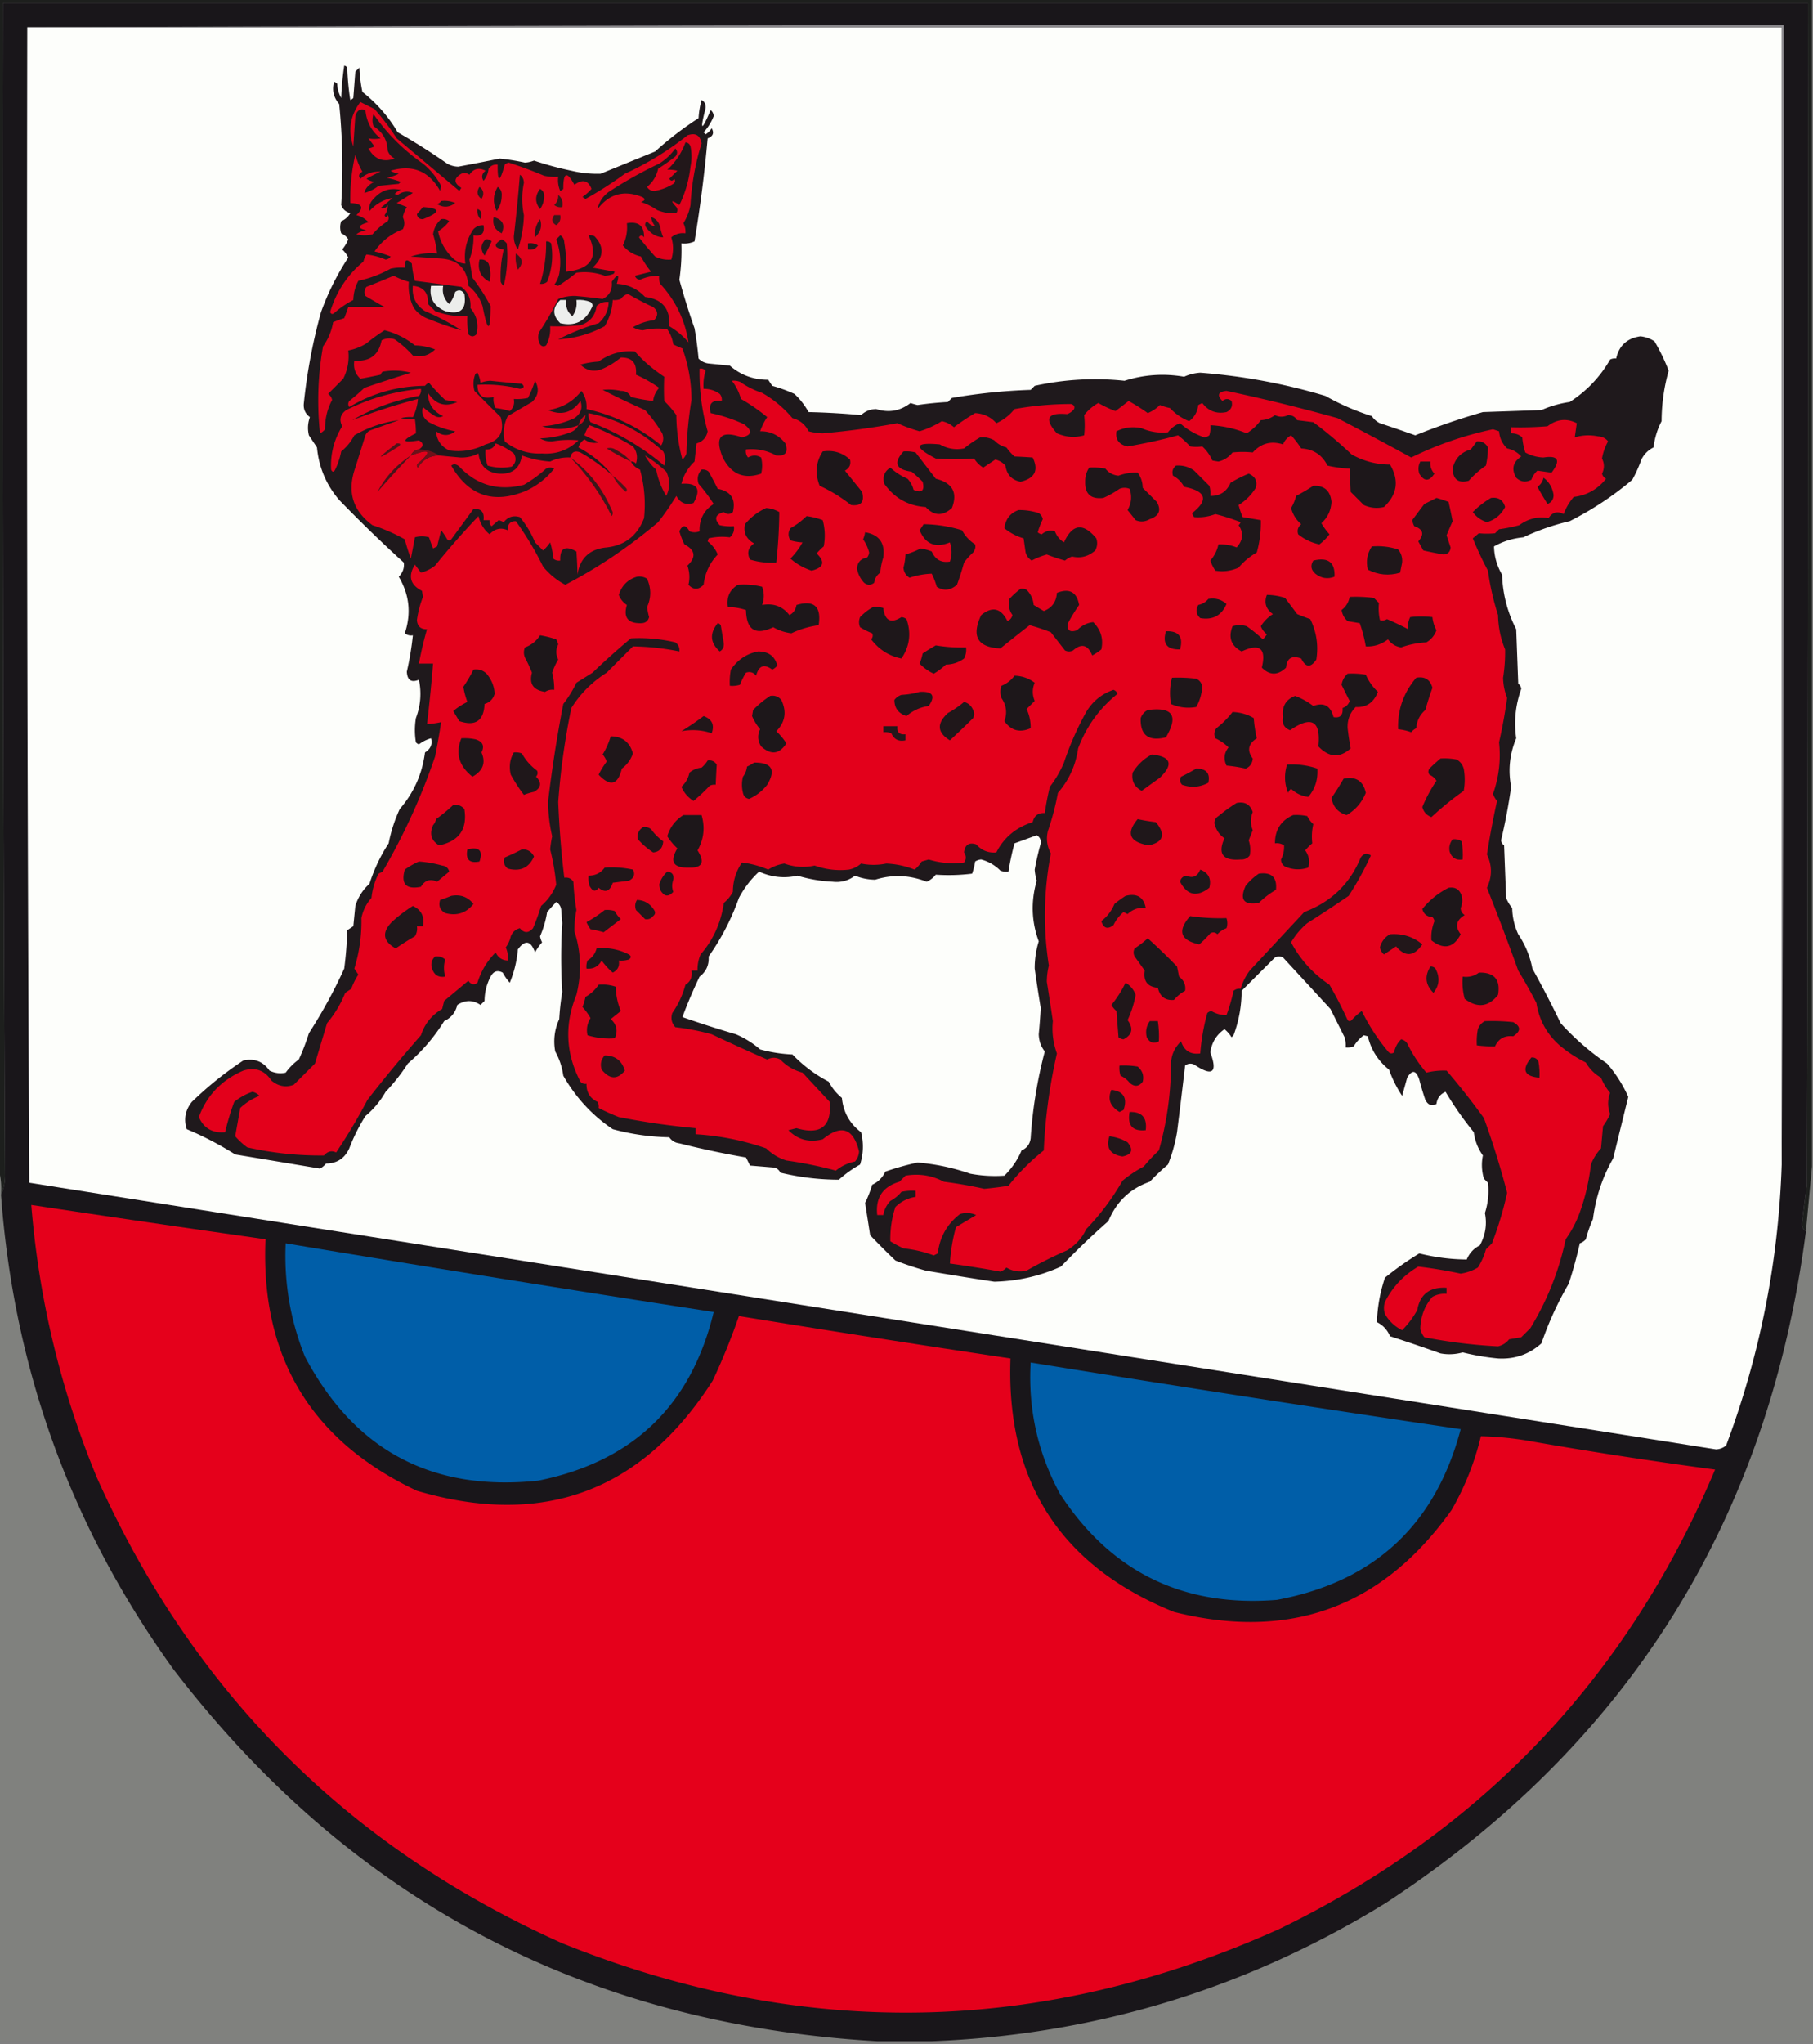 <svg xmlns="http://www.w3.org/2000/svg" width="898" height="1012" style="shape-rendering:geometricPrecision;text-rendering:geometricPrecision;image-rendering:optimizeQuality;fill-rule:evenodd;clip-rule:evenodd"><rect width="100%" height="100%" fill="#808080" stroke="none"/><path style="opacity:1" fill="#1d1f1d" d="M-.5-.5h898v578c-.996 10.524-1.996 21.191-3 32-1.225-.652-1.892-1.819-2-3.5a875.827 875.827 0 0 1 2.5-19.5c.5-195 .667-390 .5-585H1.5a84919.25 84919.25 0 0 0 1 579.5c.12 3.782-.546 7.282-2 10.5.317-4.202-.017-8.202-1-12V-.5z"/><path style="opacity:1" fill="#19161a" d="M894.5 609.5c-18.618 143.009-87.952 253.842-208 332.5-69.008 42.503-144.008 65.34-225 68.5h-27c-144.577-8.36-260.743-69.696-348.5-184C35.387 756.487 6.887 678.154.5 591.5c1.454-3.218 2.12-6.718 2-10.5a84919.25 84919.25 0 0 1-1-579.5h894c.167 195 0 390-.5 585a875.827 875.827 0 0 0-2.5 19.5c.108 1.681.775 2.848 2 3.5z"/><path style="opacity:1" fill="#fdfefb" d="M13.5 13.5h869v563c-1.572 47.87-10.739 94.204-27.5 139-1.353 1.204-3.019 1.871-5 2a1914546.888 1914546.888 0 0 1-835.5-132 82676.043 82676.043 0 0 1-1-572z"/><path style="opacity:1" fill="#8e8c90" d="M13.5 13.5c289.833-1 579.833-1.333 870-1 .333 188.167 0 376.167-1 564v-563h-869z"/><path style="opacity:1" fill="#1f191c" d="M170.5 32.5c.617.11 1.117.444 1.5 1 .171 5.364.671 10.697 1.5 16a3.646 3.646 0 0 0 1.5-1l1-13 2-2c.173 4.04.673 8.04 1.5 12 7.109 5.605 12.942 12.272 17.5 20A314.738 314.738 0 0 1 221.5 81a11.53 11.53 0 0 0 5.5 1.5 1396.9 1396.9 0 0 0 20.5-4c4.204.426 8.371 1.093 12.5 2a14.98 14.98 0 0 0 4.5-1 160.286 160.286 0 0 0 18.5 5 53.672 53.672 0 0 0 14.5 1.5c8.966-3.658 17.966-7.324 27-11A162.471 162.471 0 0 1 346 58.5a42.758 42.758 0 0 1 1.5-9c1.491.848 2.158 2.181 2 4-2.945 11.454-2.112 11.788 2.5 1 .944.763 1.444 1.763 1.5 3a25.153 25.153 0 0 1-5 8l1 1a9.433 9.433 0 0 0 3-3c1.334 2.318.668 3.985-2 5a669.74 669.74 0 0 1-6.5 51c-2.041.923-4.208 1.256-6.5 1a101.93 101.93 0 0 1-1 18 363.117 363.117 0 0 0 7.5 24c.886 4.97 1.552 9.97 2 15 1.491 1.504 3.324 2.337 5.5 2.5l10 1c5.38 4.685 11.714 7.018 19 7l2 3a75.963 75.963 0 0 1 11 4 36.104 36.104 0 0 1 7 9c8.715.195 17.381.695 26 1.5 2.105-1.968 4.605-2.968 7.5-3 6.229 1.968 11.896.968 17-3 1.144.411 2.311.744 3.5 1 4.97-.729 9.97-1.229 15-1.5l2-2a281.681 281.681 0 0 1 39-4l2-2c14.726-3.237 29.56-4.071 44.5-2.5 9.655-3.068 19.489-3.735 29.5-2 2.506-1.143 5.172-1.81 8-2a293.513 293.513 0 0 1 62 11.5c7.181 4.082 14.848 7.415 23 10 1.02 1.556 2.353 2.722 4 3.5a798.857 798.857 0 0 1 17.5 6 338.313 338.313 0 0 1 33.5-11.5l29-1a53.2 53.2 0 0 1 14-4c8.378-5.378 15.045-12.378 20-21a4.934 4.934 0 0 1 3-.5c1.416-6.391 5.416-10.057 12-11a15.505 15.505 0 0 1 7 2.5 96.522 96.522 0 0 1 7 14.5 93.235 93.235 0 0 0-3.5 25c-2.086 3.957-3.419 8.291-4 13-2.667 1.333-4.667 3.333-6 6a67.45 67.45 0 0 1-4.5 10c-9.456 8.008-19.789 14.841-31 20.5-8.061 1.88-15.728 4.547-23 8-5.238.496-10.071 1.996-14.5 4.5.112 4.926 1.445 9.592 4 14 .315 9.597 2.649 18.597 7 27l1 27c.87.608 1.37 1.441 1.5 2.5-2.861 7.988-3.694 16.155-2.5 24.5-3.259 7.785-4.092 15.785-2.5 24a292.263 292.263 0 0 1-5 26.5c.13 1.059.63 1.892 1.5 2.5l1 26a18.924 18.924 0 0 0 3 5 32.653 32.653 0 0 0 3 13c3.518 5.229 5.851 10.896 7 17a518.296 518.296 0 0 1 14 27 129.173 129.173 0 0 0 23 20 66.697 66.697 0 0 1 10.5 16.5 37353.283 37353.283 0 0 0-7.5 30.5c-5.273 9.153-8.607 19.153-10 30a62.195 62.195 0 0 0-3.5 10 7.293 7.293 0 0 1-3 2 222.064 222.064 0 0 1-5.5 20c-5.435 9.261-9.935 19.095-13.5 29.5-6.035 5.457-13.201 7.957-21.5 7.5a115.585 115.585 0 0 1-17.5-3 24.128 24.128 0 0 1-11 .5 837.33 837.33 0 0 0-25-8.5c-1.305-3.138-3.471-5.471-6.5-7a76.532 76.532 0 0 1 4-22 149.366 149.366 0 0 1 17-12c7.821 1.947 15.654 2.947 23.5 3 1.305-3.138 3.471-5.471 6.5-7 2.78-5.098 3.614-10.431 2.5-16a35.618 35.618 0 0 0 1.5-15l-2-2c-1.123-3.856-1.289-7.689-.5-11.5-2.467-3.437-3.967-7.27-4.5-11.5a164.714 164.714 0 0 1-14-20c-2.624 1.111-4.124 3.111-4.5 6-2.351 1.213-4.184.547-5.5-2a135.67 135.67 0 0 1-3-10c-1.563-4.754-3.563-5.087-6-1l-2.5 9a59.261 59.261 0 0 1-6.5-13c-5.402-4.308-8.902-9.808-10.5-16.5l-2-.5c-1.998 1.467-3.664 3.3-5 5.5a8.43 8.43 0 0 1-4 .5 12.93 12.93 0 0 0-.5-5l-7-14-23.5-25.5c-1.333-.667-2.667-.667-4 0L615 490.5c-.039 7.616-1.372 14.95-4 22l-1 1a14.84 14.84 0 0 0-3.5-4c-3.996 2.755-6.33 6.588-7 11.5 3.717 10.077 1.05 12.077-8 6-1.612-.72-3.112-.554-4.5.5-1.278 11-2.611 22-4 33a77.91 77.91 0 0 1-4.5 16 107.985 107.985 0 0 0-9 8.5c-9.71 3.375-16.544 9.875-20.5 19.5a373.002 373.002 0 0 0-23.5 22.5c-10.358 4.709-21.358 7.209-33 7.5a1805.426 1805.426 0 0 1-34-5.5 155.205 155.205 0 0 1-15-5 349.14 349.14 0 0 1-12.5-12.5l-2.5-16a59 59 0 0 0 3.5-9c2.985-1.398 5.152-3.564 6.5-6.5a132.71 132.71 0 0 1 16-4.5 106.34 106.34 0 0 1 26 5.5 65.702 65.702 0 0 0 17 1c3.719-3.692 6.553-7.858 8.5-12.5 2.624-1.111 4.124-3.111 4.5-6a226.788 226.788 0 0 1 7-43c-1.907-2.389-2.907-5.222-3-8.5.422-4.326.755-8.66 1-13a656.417 656.417 0 0 1-3-19.5 45.092 45.092 0 0 1 2-13.5c-3.615-9.783-3.949-19.783-1-30a25.161 25.161 0 0 1-1-5.5 139.57 139.57 0 0 1 3-13c.158-1.819-.509-3.152-2-4l-11 4a130.828 130.828 0 0 0-3 14 8.43 8.43 0 0 1-4-.5c-2.688-2.694-5.855-4.527-9.5-5.5a6.293 6.293 0 0 0-3 1 32.444 32.444 0 0 1-1.5 6 93.76 93.76 0 0 1-18 .5c-1.225 1.563-2.725 2.73-4.5 3.5-8.499-3.341-16.999-3.675-25.5-1-3.467-.034-6.8-.7-10-2-3.212 2.454-6.879 3.454-11 3a72.176 72.176 0 0 1-17.5-3c-6.525 1.46-12.858.794-19-2-4.032 3.697-7.365 8.03-10 13-3.694 10.389-8.694 20.056-15 29 .26 4.208-1.24 7.541-4.5 10-3.21 6.726-6.044 13.393-8.5 20a525.503 525.503 0 0 0 26.5 8.5c4.461 1.922 8.461 4.422 12 7.5a73.258 73.258 0 0 0 16 2.5c5.336 5.518 11.336 10.018 18 13.5a25.301 25.301 0 0 0 6.5 8c.705 7.115 3.871 12.782 9.5 17 1.341 5.389 1.175 10.722-.5 16a56.965 56.965 0 0 0-10.5 7.5 124.054 124.054 0 0 1-29-3.5c-.59-1.299-1.59-2.132-3-2.5l-12-1-2-4a446.95 446.95 0 0 1-33-7c-2.118-.26-3.784-1.26-5-3a115.544 115.544 0 0 1-28-4c-10.142-6.816-18.309-15.649-24.5-26.5-.588-4.306-1.921-8.306-4-12-1.01-5.564-.343-10.898 2-16 .253-4.539.753-9.039 1.5-13.5a268.606 268.606 0 0 1 0-34l-.5-6.5c-.196-1.786-1.029-3.119-2.5-4a377.167 377.167 0 0 0-4.5 5 49.616 49.616 0 0 1-3.5 12c.18 1.054.513 2.054 1 3a26.091 26.091 0 0 0-3.5 5c-2.07-5.913-4.903-6.413-8.5-1.5a54.966 54.966 0 0 1-4 16.5 26.091 26.091 0 0 1-3.5-5c-2.585-1.385-4.585-.718-6 2-1.969 3.732-2.969 7.732-3 12l-2 2c-3.731-2.551-7.564-2.551-11.5 0-.869 3.704-3.036 6.371-6.5 8-4.877 7.883-10.877 14.883-18 21-3.161 4.949-6.828 9.616-11 14-2.64 4.634-5.973 8.634-10 12a89.622 89.622 0 0 0-8 16c-2.282 4.96-6.116 7.46-11.5 7.5a10.756 10.756 0 0 1-3 2.5l-42-7a163.466 163.466 0 0 0-24-12.5c-1.588-4.865-.755-9.365 2.5-13.5 7.944-7.697 16.444-14.53 25.5-20.5 5.489-1.216 9.822.451 13 5 2.577 1.25 5.243 1.584 8 1a28.597 28.597 0 0 1 6.5-6.5 108.37 108.37 0 0 0 5-13c6.701-10.418 12.534-21.085 17.5-32a182.468 182.468 0 0 0 1.5-19l3-2 1-10c1.327-4.302 3.66-7.968 7-11 2.337-7.24 5.504-13.907 9.5-20a73.53 73.53 0 0 1 5.5-17c6.962-8.04 11.129-17.373 12.5-28 2.797-1.757 3.797-4.09 3-7a17.54 17.54 0 0 0-6 3 3.647 3.647 0 0 1-1.5-1c-.667-4-.667-8 0-12 2.337-6.208 2.837-12.541 1.5-19-3.795 1.554-5.795.221-6-4a147.37 147.37 0 0 0 3-18c-1.478.262-2.811-.071-4-1 3.275-9.796 2.275-19.129-3-28 2.001-1.987 2.835-4.32 2.5-7a700.201 700.201 0 0 1-32-31c-6.405-7.48-10.072-16.147-11-26l-4-6c-.741-3.062-.575-6.062.5-9-2.346-1.737-3.346-4.07-3-7a274.66 274.66 0 0 1 8.5-45c3.464-9.594 7.964-18.594 13.5-27a13.049 13.049 0 0 0-3-4 18.924 18.924 0 0 0 3-5c-.847-1.345-2.013-2.345-3.5-3-.667-2-.667-4 0-6 1.972-.805 3.472-2.139 4.5-4-2.209-.563-3.709-1.896-4.5-4 1-16.68.666-33.347-1-50-2.823-3.283-3.656-6.95-2.5-11 .586.21 1.086.543 1.5 1 .14 2.543.806 4.877 2 7 .215-5.415.715-10.748 1.5-16z"/><path style="opacity:1" fill="#d70219" d="M319.5 225.5a65.848 65.848 0 0 1 10.5 8c1.94 4.064 1.94 8.064 0 12-2.422-4.005-4.089-8.338-5-13-2.304-2.04-4.138-4.374-5.5-7z"/><path style="opacity:1" fill="#e0011b" d="M207.5 222.5c-1.904.238-3.238 1.238-4 3 9.56-3.624 10.727-2.29 3.5 4-.667.667-.667 1.333 0 2 2.471-4.004 5.971-6.004 10.5-6 3.489.363 6.989.696 10.5 1 3.205.107 6.205-.56 9-2 .722 6.221 4.222 9.555 10.5 10 6.4.262 10.066-2.738 11-9a51.248 51.248 0 0 0 14 3c3.101-1.519 6.434-2.185 10-2 .572-2.744 2.238-3.577 5-2.5a93.08 93.08 0 0 1 16 11.5c-4.636-5.831-10.302-10.498-17-14 .526-1.73 1.526-3.064 3-4 2.132 1.617 4.465 2.117 7 1.5l-7-3.5a16.086 16.086 0 0 1 2.5-5 128.331 128.331 0 0 1 21.5 10.5c1.978 2.497 2.478 5.331 1.5 8.5-.671-.752-1.504-1.086-2.5-1 1.008 1.839 2.508 3.172 4.5 4a64.167 64.167 0 0 1 2 24c-3.314 8.664-9.48 13.497-18.5 14.5-8.41.77-13.243 5.27-14.5 13.5-.041-3.93-.207-7.763-.5-11.5-5.587-3.133-8.254-1.633-8 4.5-1.322.17-2.489-.163-3.5-1a34.251 34.251 0 0 0-1.5-8 19.887 19.887 0 0 1-3.5 4l-4-4a47.34 47.34 0 0 0-7.5-12.5c-3.242-.986-5.908-.152-8 2.5a11.456 11.456 0 0 0-2.5-1 604.676 604.676 0 0 1-3.5 3c-.886-.825-1.219-1.825-1-3h-3c.486-4.009-1.18-5.842-5-5.5l-11 15c-.667.667-1.333.667-2 0a32.367 32.367 0 0 0-3-4.5l-2 8-2 1a100.262 100.262 0 0 1-2-5.5 12.494 12.494 0 0 0-7 0c-.633 3.459-1.3 6.959-2 10.5a86.216 86.216 0 0 1-3-9.5 85.819 85.819 0 0 0-16-7c-9.852-7.234-12.685-16.734-8.5-28.5 1.669-5.345 3.335-10.678 5-16 .5-1.167 1.333-2 2.5-2.5l14-5c-7.731 1.017-15.064 3.517-22 7.5-1.591 3.095-3.757 5.762-6.5 8a35.716 35.716 0 0 1-3 9c-.667 1.333-1.333 1.333-2 0-.408-7.701 1.425-14.868 5.5-21.5-1.624-3.206-.958-5.872 2-8 11.674-5.835 24.008-9.335 37-10.5.17 1.322-.163 2.489-1 3.5-11.784 2.068-22.784 6.068-33 12a308.282 308.282 0 0 1 32.5-10.5 23.884 23.884 0 0 1-2.5 9 18.453 18.453 0 0 0-6 .5c2.31.497 4.643.663 7 .5.351 2.369.518 4.703.5 7-7.383 3.679-6.883 4.846 1.5 3.5 2.431 1.432 2.431 2.932 0 4.5z"/><path style="opacity:1" fill="#26171a" d="M223.5 230.5c1.221-.965 2.554-.798 4 .5 8.714 9.207 19.381 12.207 32 9a64.783 64.783 0 0 0 11-8c1.333-.667 2.667-.667 4 0-3.757 4.749-8.423 8.416-14 11-16.065 6.625-28.398 2.459-37-12.5z"/><path style="opacity:1" fill="#4c161a" d="M303.5 235.5c2.25 1.744 4.417 3.744 6.5 6 .667.667.667 1.333 0 2-2.782-2.271-4.949-4.937-6.5-8z"/><path style="opacity:1" fill="#3d171a" d="M282.5 226.5c9.17 6.687 16.003 15.354 20.5 26 .667 1 .667 2 0 3-5.368-10.749-12.201-20.416-20.5-29z"/><path style="opacity:1" fill="#46141a" d="M203.5 225.5a424.237 424.237 0 0 0-16.5 18c3.823-7.332 9.323-13.332 16.5-18z"/><path style="opacity:1" fill="#6e111a" d="M207.5 222.5c3.721.021 7.054 1.021 10 3-4.529-.004-8.029 1.996-10.5 6-.667-.667-.667-1.333 0-2 7.227-6.29 6.06-7.624-3.5-4 .762-1.762 2.096-2.762 4-3z"/><path style="opacity:1" fill="#41161a" d="M312.5 228.5a105.047 105.047 0 0 1-12-6.5c1.789-.52 3.456-.187 5 1 2.766 1.371 5.099 3.204 7 5.5z"/><path style="opacity:1" fill="#4e141a" d="M196.5 219.5c1.879-.107 2.212.393 1 1.5-11.475 7.262-11.809 6.762-1-1.5z"/><path style="opacity:1" fill="#e0001a" d="M245.5 219.5c3.193 1.165 6.193 2.831 9 5 1.41 2.449 1.076 4.616-1 6.5-4.041.827-8.041.66-12-.5a19.372 19.372 0 0 1-1-8c2.433.227 4.099-.773 5-3z"/><path style="opacity:1" fill="#da011a" d="M291.5 204.5c14.07 2.869 26.403 9.202 37 19 1.147 2.265 1.314 4.598.5 7-10.885-9.191-23.052-16.358-36.5-21.5-.88-1.356-1.214-2.856-1-4.5z"/><path style="opacity:1" fill="#e3001b" d="M346.5 182.5c1.175-.219 2.175.114 3 1a23.832 23.832 0 0 0-1 9c2.925-.04 5.591.793 8 2.5.837 1.011 1.17 2.178 1 3.5-4.827-.652-6.66 1.348-5.5 6a77.395 77.395 0 0 1 16.5 5.5c4.305 3.207 3.972 5.373-1 6.5-10.535-3.632-13.702-.298-9.5 10 4.142 8.246 10.476 10.912 19 8a16.242 16.242 0 0 0 0-8c-2.132-1.28-4.298-1.28-6.5 0-.929-1.189-1.262-2.522-1-4 5.369-.52 10.369.48 15 3 4.569.402 6.069-1.598 4.5-6-3.237-4.1-7.404-6.1-12.5-6 .93-2.617 2.097-4.95 3.5-7a90.081 90.081 0 0 0-13-9c-.932-3.39-2.432-6.39-4.5-9a8.43 8.43 0 0 1 4 .5 42.477 42.477 0 0 0 11 5.5c5.655 3.205 10.655 7.372 15 12.5 3.679.951 6.345 3.117 8 6.5 2.275.607 4.609.941 7 1a386.914 386.914 0 0 0 37-5 75.493 75.493 0 0 0 11 4 48.342 48.342 0 0 0 11-5c2.274.47 4.274 1.47 6 3a108.042 108.042 0 0 1 10.5-7c4.266.246 7.766 1.912 10.5 5 3.582-1.62 6.582-3.953 9-7a159.242 159.242 0 0 1 28-2.5c1.456.423 1.956 1.256 1.5 2.5a6.978 6.978 0 0 1-3.5 2.5c-9.764-.849-11.431 2.318-5 9.5 4.442 1.954 8.942 2.287 13.5 1 .369-3.377.369-6.71 0-10a23.375 23.375 0 0 1 7-6 58.86 58.86 0 0 0 8.5 4 207.834 207.834 0 0 0 6.5-5 92.312 92.312 0 0 1 9.5 6 17.774 17.774 0 0 0 6-4 28.043 28.043 0 0 0 5 1.5 25.349 25.349 0 0 0 9.5 6.5c2.629-1.973 4.129-4.639 4.5-8l2-1c3.04 4.019 7.04 5.519 12 4.5 2.347-1.191 3.18-3.024 2.5-5.5-1.458-1.247-2.958-1.247-4.5 0-2.864-2.843-2.197-4.51 2-5a888.939 888.939 0 0 1 55 13.5 1911.875 1911.875 0 0 1 36.5 19.5c12.788-6.32 26.288-10.987 40.5-14l3 1c.297 3.374 1.63 6.207 4 8.5 2.79.561 5.123 1.894 7 4-4.144 2.72-4.977 6.22-2.5 10.5 2.218 2.119 4.718 2.452 7.5 1a10.94 10.94 0 0 1 3-4.5l7 1c4.669-6.174 3.335-8.674-4-7.5a19.967 19.967 0 0 1-9-2.5 34.041 34.041 0 0 1-1.5-7.5c-1.584-1.361-3.418-2.028-5.5-2v-3c6.009.166 12.009-.001 18-.5 4.654-3.542 9.488-4.042 14.5-1.5l-1 7c3.744-1.126 7.577-1.293 11.5-.5 2.119.098 3.786.931 5 2.5a25.89 25.89 0 0 0-3 8.5c1.23 2.513 1.23 5.013 0 7.5.318 1.147.984 1.981 2 2.5-4.196 5.233-9.529 8.233-16 9a27.477 27.477 0 0 0-5 8.5c-3.08-1.605-5.58-.938-7.5 2-5.243-.926-10.076.241-14.5 3.5a79.066 79.066 0 0 1-10 2l-2 2c-2.7.253-5.367.253-8 0l-3 2.5a173.86 173.86 0 0 0 7.5 16 129.924 129.924 0 0 0 5 22c.118 5.951 1.285 11.617 3.5 17a79.058 79.058 0 0 1-1 14 28.666 28.666 0 0 0 2 10 261.016 261.016 0 0 1-4 22c.95 8.706-.05 17.206-3 25.5a11.068 11.068 0 0 0 2 3.5 441.505 441.505 0 0 0-5 26.5c2.633 5.486 2.633 10.986 0 16.5a1265.143 1265.143 0 0 1 15.5 41 267.753 267.753 0 0 1 9 16c1.295 8.383 5.129 15.383 11.5 21 3.885 3.292 8.218 6.125 13 8.5a20.231 20.231 0 0 0 7.5 7.5 28.224 28.224 0 0 0 4.5 7.5c-1.288 3.492-1.288 6.992 0 10.5a31.25 31.25 0 0 1-3.5 6l-1 11a25.099 25.099 0 0 0-5 8c-1.007 8.733-3.007 17.066-6 25a56.047 56.047 0 0 1-6.5 12c-3.297 15.607-9.131 30.273-17.5 44l-4.5 4.5-6 1c-1.427 1.797-3.26 2.964-5.5 3.5a259.8 259.8 0 0 1-36.5-4.5 11.295 11.295 0 0 1-2-4c.098-6.195 2.098-11.529 6-16 2.177-1.202 4.511-1.702 7-1.5v-3c-8.306-.471-13.139 3.195-14.5 11a45.108 45.108 0 0 1-7.5 10c-3.634-1.8-6.467-4.466-8.5-8-.667-2-.667-4 0-6 3.699-7.37 9.199-13.204 16.5-17.5a234.433 234.433 0 0 1 21 3.5 23.852 23.852 0 0 0 8.5-3 32.449 32.449 0 0 0 4-9l3-3a172.495 172.495 0 0 0 7.5-25 400.768 400.768 0 0 0-11.5-37 353.731 353.731 0 0 0-18.5-23.5c-3.461-.135-6.794.199-10 1a66.694 66.694 0 0 1-9.5-14.5c-.739-1.074-1.739-1.741-3-2-1.826 1.767-2.993 3.934-3.5 6.5-1.135.749-2.135.583-3-.5a99.334 99.334 0 0 1-13-20 31.84 31.84 0 0 0-5 4.5c-.667.667-1.333.667-2 0a199.79 199.79 0 0 0-9-17.5c-8.158-5.484-14.491-12.484-19-21a36.248 36.248 0 0 1 8-9.5 666.899 666.899 0 0 0 20.5-13.5c4.223-6.506 7.89-13.173 11-20-1.938-1.36-3.604-1.027-5 1-5.369 13.034-14.702 22.034-28 27a50208.187 50208.187 0 0 0-27 29c-2.06 2.786-3.56 5.786-4.5 9-1.322-.17-2.489.163-3.5 1a88.638 88.638 0 0 1-3.5 12c-2.681.038-5.181-.629-7.5-2a3.943 3.943 0 0 0-2 1 104.075 104.075 0 0 0-3.5 20c-4.842.658-8.009-1.342-9.5-6-3.628 3.459-5.294 7.793-5 13-.195 13.971-2.195 27.637-6 41a85.157 85.157 0 0 0-7.5 8 58.808 58.808 0 0 0-10.5 7c-5.05 8.792-11.05 16.792-18 24-1.995 4.339-5.161 7.839-9.5 10.5a199.343 199.343 0 0 0-20 10c-3.542.851-6.875.351-10-1.5a7.293 7.293 0 0 1-3 2 566.7 566.7 0 0 0-25-4 85.56 85.56 0 0 1 3-18l10-6c-2.606-1.152-5.273-1.318-8-.5-6.391 4.947-10.058 11.447-11 19.5l-2 1c-4.787-1.781-9.787-2.947-15-3.5a60.631 60.631 0 0 1-6.5-3.5c-.139-5.771.694-11.437 2.5-17 2.857-2.762 6.191-4.429 10-5v-3a24.935 24.935 0 0 0-7 .5 17.842 17.842 0 0 1-5.5 4.5c-1.879 2.027-3.046 4.36-3.5 7h-3c-.935-8.565 2.732-14.065 11-16.5l3-3c6.744-1.149 13.077-.149 19 3a221.176 221.176 0 0 1 20 3.5c4.017-.36 8.017-.86 12-1.5 5.167-6.5 11-12.333 17.5-17.5.706-16.115 2.873-32.115 6.5-48-1.899-5.28-2.566-10.614-2-16a1483.998 1483.998 0 0 0-3-19.5 34.334 34.334 0 0 1 1-8c-2.875-18.528-2.541-37.028 1-55.5-1.891-3.462-2.391-7.128-1.5-11a132.623 132.623 0 0 0 5-19c5.489-6.314 8.822-13.647 10-22 4.076-10.844 10.576-19.844 19.5-27-.333-1-1-1.667-2-2-5.855 2.024-10.355 5.69-13.5 11a146.26 146.26 0 0 0-11 25 53.743 53.743 0 0 1-7 12 133.599 133.599 0 0 0-2.5 13c-3.27-.198-5.27 1.302-6 4.5-8.242 2.596-14.242 7.596-18 15-3.946.366-7.279-.968-10-4-3.555-1.123-5.555.211-6 4 1.149 1.73 1.149 3.396 0 5a41.03 41.03 0 0 1-17.5-1.5l-3.5 1a15.014 15.014 0 0 1-3.5 4 42.526 42.526 0 0 0-14-3c-4.219.851-8.386.851-12.5 0a12.795 12.795 0 0 1-6 3c-5.761.655-11.428-.012-17-2-5.062 1.125-10.062.792-15-1a20.693 20.693 0 0 0-8 3c-4.245-1.807-8.579-2.974-13-3.5-2.957 4.314-4.457 9.147-4.5 14.5a18.061 18.061 0 0 1-4.5 5.5c-1.333 9.682-5.167 18.182-11.5 25.5a18.991 18.991 0 0 0-1.5 8h-3c.529 3.104-.471 5.437-3 7a44.75 44.75 0 0 1-6.5 14c-.839 2.64-.339 4.973 1.5 7a120.22 120.22 0 0 1 18 3.5c9.046 4.27 18.213 8.437 27.5 12.5 2.199-1.145 4.365-1.145 6.5 0 3.003 3.173 6.67 5.339 11 6.5 4.49 4.833 8.99 9.667 13.5 14.5.977 12.171-4.523 16.504-16.5 13l-4 1c4.664 4.733 10.331 6.233 17 4.5 9.178-7.498 15.178-5.498 18 6-.115 1.895-.782 3.562-2 5-3.579.743-6.746 2.243-9.5 4.5a200.586 200.586 0 0 0-24.5-5c-3.766-1.172-7.099-3.172-10-6a129.67 129.67 0 0 0-35-7v-3a371.655 371.655 0 0 1-38-5.5 109.338 109.338 0 0 1-10-4.5 4.934 4.934 0 0 0-.5-3c-3.765-1.773-5.599-4.773-5.5-9-1.175.219-2.175-.114-3-1-7.308-13.964-7.974-28.297-2-43 2.675-10.725 2.341-21.225-1-31.5a51.799 51.799 0 0 1 1-10.5 116.814 116.814 0 0 1-1.5-14c-1.049-1.607-2.549-2.273-4.5-2a469.761 469.761 0 0 1-3-37.5 353.395 353.395 0 0 1 6.5-46.5c4.445-7.112 10.279-12.945 17.5-17.5l13-13c7.72.108 15.386.942 23 2.5.203-1.89-.463-3.39-2-4.5a77.353 77.353 0 0 0-22-2 360.683 360.683 0 0 0-19 17l-8 5a56.424 56.424 0 0 1-6.5 10.5 666.926 666.926 0 0 0-7.5 48 75.688 75.688 0 0 0 2 17.5 58.16 58.16 0 0 0-1 6.5 112.716 112.716 0 0 1 3 17.5c-1.635 4.097-4.135 7.597-7.5 10.5a108.15 108.15 0 0 1-4 11c-2.222 2.544-4.389 2.544-6.5 0-2.128.554-3.628 1.887-4.5 4a14.444 14.444 0 0 1-2.5 5.5c.923 2.041 1.256 4.208 1 6.5-2.772-.095-4.772-1.429-6-4-4.213 4.226-7.213 9.226-9 15-1.759 1.254-3.259.921-4.5-1l-12 10-1 4c-5.154 2.988-8.654 7.321-10.5 13a659.986 659.986 0 0 0-26.5 32 276.523 276.523 0 0 1-15.5 26c-2.266-1.057-4.266-.557-6 1.5a163.9 163.9 0 0 1-38-4 34.534 34.534 0 0 1-6-5.5c.832-4.65 1.665-9.317 2.5-14a29.509 29.509 0 0 1 9.5-6 6.201 6.201 0 0 0-3.5-2 29.75 29.75 0 0 0-9 5 128.85 128.85 0 0 0-4.5 15c-6.254.538-10.587-1.962-13-7.5 3.905-10.685 11.239-18.351 22-23 5.976-1.828 10.643-.161 14 5 3.454 2.791 7.121 3.458 11 2l10.5-10.5a52321.5 52321.5 0 0 1 6-20c3.755-4.45 6.755-9.45 9-15l3-2a31.412 31.412 0 0 1 3.5-7l-2-3c2.509-8.109 3.676-16.442 3.5-25 .779-3.807 2.446-7.14 5-10a33.836 33.836 0 0 1 3.5-12l2-1c10.63-18.276 19.297-37.276 26-57a379.169 379.169 0 0 0 3-17 51.569 51.569 0 0 1-7 1 812.532 812.532 0 0 0 3-30h-7a172.508 172.508 0 0 1 4-17c-3.085.082-4.752-1.418-5-4.5a50.702 50.702 0 0 1 3-11.5l-.5-3c-5.833-2.946-6.999-7.28-3.5-13l3 4a19.215 19.215 0 0 0 7-3.5 392.49 392.49 0 0 1 21.5-24.5c.831 3.672 2.665 6.672 5.5 9 2.601-2.817 5.601-3.484 9-2-.136-3.024 1.198-4.524 4-4.5a152.8 152.8 0 0 1 13.5 22.5c3.097 3.77 6.764 6.77 11 9 16.316-8.52 31.649-18.853 46-31a137.896 137.896 0 0 0 9-13c1.907 3.51 4.74 4.676 8.5 3.5 3.94-6.896 1.94-10.063-6-9.5 1.072-4.256 3.239-7.922 6.5-11l1-9c3.057-.89 4.891-2.89 5.5-6-2.844-9.938-4.178-20.271-4-31z"/><path style="opacity:1" fill="#1e171a" d="M554.5 527.5a40.914 40.914 0 0 1 9 .5c2.379 2.025 3.213 4.525 2.5 7.5-1.938 2.478-4.105 2.645-6.5.5a12.14 12.14 0 0 0-4.5-3.5 12.93 12.93 0 0 1-.5-5z"/><path style="opacity:1" fill="#1f171a" d="M758.5 523.5c1.624-.14 2.79.527 3.5 2 .497 2.646.664 5.313.5 8-7.61-.665-8.943-3.999-4-10z"/><path style="opacity:1" fill="#23171a" d="M299.5 522.5c5.177.007 8.51 2.507 10 7.5-3.708 4.557-7.541 4.391-11.5-.5-.815-2.698-.315-5.032 1.5-7z"/><path style="opacity:1" fill="#1d171a" d="M735.5 505.5a98.432 98.432 0 0 1 14 .5c3.876 2.128 3.876 4.461 0 7-4.277-.475-7.277 1.192-9 5a64.934 64.934 0 0 1-9-.5 32.462 32.462 0 0 1 .5-8c.69-1.85 1.856-3.184 3.5-4z"/><path style="opacity:1" fill="#1e171a" d="M569.5 505.5h4c.505 3.341.672 6.674.5 10-2.54 1.376-4.54.71-6-2-.712-2.938-.212-5.604 1.5-8z"/><path style="opacity:1" fill="#1c171a" d="M296.5 487.5c2.948-.277 5.781.056 8.5 1 .074 4.191.907 8.191 2.5 12l-5 4c2.976 2.693 3.643 5.86 2 9.5a36.556 36.556 0 0 1-13.5-1.5c-.664-3.016-.164-5.849 1.5-8.5a31.633 31.633 0 0 0-4-5.5 28.043 28.043 0 0 0 1.5-5c2.664-1.498 4.83-3.498 6.5-6z"/><path style="opacity:1" fill="#20171a" d="M557.5 486.5c2.345 1.352 4.012 3.352 5 6a50.47 50.47 0 0 1-4 12.5c3.018 4.086 2.351 7.252-2 9.5a4.933 4.933 0 0 1-2.5-1l-1-13a10.756 10.756 0 0 1-2.5-3 56.587 56.587 0 0 0 7-11z"/><path style="opacity:1" fill="#1f171a" d="M732.5 481.5c7.618-.214 10.784 3.453 9.5 11-4.702 5.996-10.202 6.663-16.5 2a31.116 31.116 0 0 1-1-11c3.053.389 5.72-.277 8-2z"/><path style="opacity:1" fill="#24171a" d="M708.5 478.5c.996-.086 1.829.248 2.5 1 2.311 4.345 1.977 8.345-1 12-3.989-3.933-4.489-8.266-1.5-13z"/><path style="opacity:1" fill="#1d171a" d="M215.5 473.5c1.929-.269 3.595.231 5 1.5-.791 2.75-.791 5.583 0 8.5-3.308.526-5.474-.807-6.5-4-.748-2.34-.248-4.34 1.5-6z"/><path style="opacity:1" fill="#1f171a" d="M295.5 469.5c5.651-.57 10.984.43 16 3 1.211.774 1.211 1.607 0 2.5a12.93 12.93 0 0 1-5 .5c.478 2.778-.522 4.778-3 6a34.534 34.534 0 0 1-5.5-6c-1.612 2.979-4.112 4.312-7.5 4a8.43 8.43 0 0 1 .5-4c2.324-1.404 3.824-3.404 4.5-6z"/><path style="opacity:1" fill="#1c171a" d="M568.5 464.5a280.988 280.988 0 0 1 14.5 14l1 5c2.409 1.809 3.409 4.142 3 7a17.842 17.842 0 0 0-5.5 4.5c-4.293.394-6.96-1.606-8-6-5.123-.466-7.29-3.3-6.5-8.5l-5-7c-.667-1.333-.667-2.667 0-4a50.725 50.725 0 0 0 6.5-5z"/><path style="opacity:1" fill="#22171a" d="M688.5 462.5c6.105-.479 11.438 1.187 16 5-4.146 6.047-8.479 6.38-13 1l-6 4a6.201 6.201 0 0 1-2-3.5c.783-2.938 2.45-5.104 5-6.5z"/><path style="opacity:1" fill="#20171a" d="M589.5 453.5a102.078 102.078 0 0 0 18 1c.552 1.831.552 3.497 0 5a10.94 10.94 0 0 0-4.5 3c-1.049-1.017-2.216-1.184-3.5-.5a48.407 48.407 0 0 1-5.5 5.5c-9.442-2.019-10.942-6.686-4.5-14z"/><path style="opacity:1" fill="#22171a" d="M299.5 450.5a12.93 12.93 0 0 1 5 .5 13.92 13.92 0 0 0 3 4 9388.524 9388.524 0 0 0-8.5 6.5 56.738 56.738 0 0 0-6.5-1.5 18.08 18.08 0 0 1-2-3.5 61.198 61.198 0 0 0 9-6z"/><path style="opacity:1" fill="#1f171a" d="M204.5 448.5c4.183 1.902 5.849 5.235 5 10h-3c.285 1.788-.048 3.455-1 5a136.208 136.208 0 0 0-9.5 6c-6.294-3.502-6.961-7.835-2-13a68.064 68.064 0 0 1 10.5-8z"/><path style="opacity:1" fill="#23171a" d="M315.5 445.5c3.647.122 6.481 1.788 8.5 5 .749 1.135.583 2.135-.5 3-1.12 1.333-2.453 1.833-4 1.5l-4.5-4.5c-.64-1.765-.473-3.432.5-5z"/><path style="opacity:1" fill="#21171a" d="M557.5 443.5c5.619-1.437 8.952.563 10 6-3.472-.374-6.472.626-9 3l-2-1a19.9 19.9 0 0 0-5 6.5c-2.901 2.221-4.901 1.554-6-2 2.937-2.267 5.103-5.1 6.5-8.5a59.93 59.93 0 0 1 5.5-4zM223.5 443.5c4.56-.842 8.227.491 11 4-3.618 4.546-8.284 6.046-14 4.5-2.58-1.481-3.413-3.648-2.5-6.5a61.16 61.16 0 0 0 5.5-2z"/><path style="opacity:1" fill="#1d171a" d="M717.5 439.5c3.308-.526 5.474.807 6.5 4 .498 2.027.331 4.027-.5 6 .029 1.529.696 2.696 2 3.5-4.261 2.532-4.928 5.698-2 9.5-3.547 6.772-8.38 7.772-14.5 3-.237-3.235.263-6.402 1.5-9.5a3.943 3.943 0 0 0-1-2c-2.678-.161-4.345-1.495-5-4 3.662-4.512 7.995-8.012 13-10.5z"/><path style="opacity:1" fill="#20171a" d="M330.5 431.5c2.39.185 3.39 1.518 3 4-.76 2.096-.76 4.096 0 6-2.451 2.724-4.618 2.391-6.5-1l-.5-2.5c.705-2.542 2.039-4.708 4-6.5z"/><path style="opacity:1" fill="#1d171a" d="M623.5 432.5c6.284-.881 9.117 1.786 8.5 8a42.319 42.319 0 0 0-8.5 6.5c-7.472 1.196-9.638-1.637-6.5-8.5a28.85 28.85 0 0 1 6.5-6z"/><path style="opacity:1" fill="#1e171a" d="M594.5 430.5c4.122 1.577 5.622 4.577 4.5 9-6.133 4.756-10.967 3.756-14.5-3 .333-1.667 1.333-2.667 3-3 3.273 1.425 5.607.425 7-3z"/><path style="opacity:1" fill="#20171a" d="M299.5 429.5a49.87 49.87 0 0 1 14 1c1.213 2.351.547 4.184-2 5.5l-8 1c-1.395 4.316-3.728 5.149-7 2.5-1.526 2.158-3.026 1.825-4.5-1a12.93 12.93 0 0 1-.5-5c3.421-.018 6.088-1.351 8-4zM207.5 426.5c3.893.264 7.726.931 11.5 2 1.871.209 3.038 1.209 3.5 3l-6 5c-3.412-1.603-6.079-.769-8 2.5-7.365 1.47-10.032-1.363-8-8.5 2.265-1.627 4.599-2.961 7-4z"/><path style="opacity:1" fill="#21171a" d="M258.5 420.5c2.745-.127 4.745 1.04 6 3.5-2.468 5.616-6.802 7.616-13 6-1.825-1.466-2.325-3.299-1.5-5.5a140.826 140.826 0 0 0 8.5-4z"/><path style="opacity:1" fill="#1e161a" d="M231.5 420.5c5.86-1.426 7.86.574 6 6-4.995 1.005-6.995-.995-6-6z"/><path style="opacity:1" fill="#21181a" d="M719.5 415.5c1.644-.214 3.144.12 4.5 1 .498 2.982.665 5.982.5 9-3.308.526-5.474-.807-6.5-4-.409-2.195.091-4.195 1.5-6z"/><path style="opacity:1" fill="#21171a" d="M318.5 409.5c1.478-.262 2.811.071 4 1a25.658 25.658 0 0 0 6 6c-.258 3.417-1.924 5.25-5 5.5a36.548 36.548 0 0 1-7.5-6.5c-.542-2.582.292-4.582 2.5-6z"/><path style="opacity:1" fill="#1f171a" d="M563.5 405.5a97.51 97.51 0 0 0 9 1.5c4.984 6.053 3.818 9.886-3.5 11.5-9.562-1.616-11.395-5.949-5.5-13z"/><path style="opacity:1" fill="#1d171a" d="M640.5 403.5c2.357-.163 4.69.003 7 .5a13.92 13.92 0 0 0 3 4 27.232 27.232 0 0 0-.5 9.5 24.275 24.275 0 0 0-3.5 3.5c1.844 2.561 2.344 5.394 1.5 8.5-3.842 1.295-7.675 1.128-11.5-.5-1.304-.804-1.971-1.971-2-3.5 1.148-2.261 1.648-4.595 1.5-7-1.356-.88-2.856-1.214-4.5-1-.001-6.68 2.999-11.346 9-14zM338.5 403.5h9c1.779 6.161 1.112 11.995-2 17.5 3.824 5.973 2.324 8.807-4.5 8.5-7.566.194-9.399-2.973-5.5-9.5a31.768 31.768 0 0 1-5-6c1.357-4.52 4.024-8.02 8-10.5z"/><path style="opacity:1" fill="#1e171a" d="M224.5 398.5c2.222-.322 4.056.345 5.5 2 1.585 9.925-2.581 15.925-12.5 18-3.918-2.336-4.918-5.669-3-10a6.802 6.802 0 0 0 1.5-3 89.868 89.868 0 0 0 8.5-7zM612.5 397.5c4.058-.808 6.724.692 8 4.5-1.207 2.983-1.207 5.983 0 9l-2 5c.832 2.478.999 4.978.5 7.5-1.126 1.444-2.626 2.11-4.5 2-8.815.717-11.482-2.783-8-10.5-2.6-1.786-4.266-4.286-5-7.5.029-1.529.696-2.696 2-3.5a78.96 78.96 0 0 1 9-6.5z"/><path style="opacity:1" fill="#1d171a" d="M665.5 385.5c6.063-1.251 9.729 1.082 11 7-2.001 4.824-5.168 8.49-9.5 11-4.242-1.245-6.742-4.078-7.5-8.5a135.195 135.195 0 0 0 6-9.5z"/><path style="opacity:1" fill="#20171a" d="M592.5 380.5c5.028.013 7.028 2.346 6 7-4.121 2.244-8.454 2.577-13 1-1.114-1.223-1.281-2.556-.5-4a102.454 102.454 0 0 0 7.5-4z"/><path style="opacity:1" fill="#1d171a" d="M373.5 377.5c8.784-.07 10.951 3.597 6.5 11-2.439 3.112-5.439 5.445-9 7-1.653-.32-2.653-1.32-3-3a16.242 16.242 0 0 1 0-8c1.117-1.449 1.784-3.116 2-5a19.602 19.602 0 0 0 3.5-2zM637.5 378.5c5.172-.317 10.172.349 15 2 .368 5.416-1.132 10.083-4.5 14-3.275-.419-6.109-1.753-8.5-4a4.457 4.457 0 0 0-1.5 2c-1.823-4.567-1.99-9.234-.5-14z"/><path style="opacity:1" fill="#1f171a" d="M350.5 376.5c1.951-.273 3.451.393 4.5 2a448.489 448.489 0 0 0-.5 10 4.934 4.934 0 0 0-3 .5 84.853 84.853 0 0 1-8 7.5c-2.751-1.747-4.751-4.08-6-7 2.062-1.86 3.395-4.194 4-7 1.72-1.434 3.72-2.267 6-2.5a14.698 14.698 0 0 0 3-3.5z"/><path style="opacity:1" fill="#1e171a" d="M713.5 375.5a32.462 32.462 0 0 1 8 .5c1.759 1.008 2.926 2.508 3.5 4.5a30.485 30.485 0 0 1 0 11 155.044 155.044 0 0 0-16 13c-2.386-.885-3.886-2.552-4.5-5a73.347 73.347 0 0 1 7-13c-.847-1.345-2.013-2.345-3.5-3-.667-1-.667-2 0-3a81.338 81.338 0 0 1 5.5-5zM570.5 373.5c9.535 1.027 10.868 4.86 4 11.5l-9 6.5c-3.657-1.98-5.157-4.98-4.5-9 2.406-3.908 5.572-6.908 9.5-9z"/><path style="opacity:1" fill="#1f171a" d="M254.5 372.5a8.43 8.43 0 0 1 4 .5c1.868 3.36 4.368 6.193 7.5 8.5.492 1.049.326 2.049-.5 3 2.946 2.94 2.613 5.44-1 7.5a28.043 28.043 0 0 0-5 1.5 80.698 80.698 0 0 1-6.5-10c-.961-3.992-.461-7.659 1.5-11zM302.5 364.5c5.789.068 9.455 2.902 11 8.5-1.046 3.051-2.879 5.551-5.5 7.5-1.928 8.079-5.761 9.079-11.5 3a42.275 42.275 0 0 1 4-6.5 11.068 11.068 0 0 0-2-3.5 38.292 38.292 0 0 0 4-9z"/><path style="opacity:1" fill="#1e171a" d="M228.5 365.5c2.357-.163 4.69.003 7 .5 3.606 1.076 4.606 3.243 3 6.5 2.235 5.113.735 9.113-4.5 12-6.665-5.236-8.499-11.57-5.5-19z"/><path style="opacity:1" fill="#25171b" d="M437.5 359.5h7c-.333 3 1 4.333 4 4v3c-3.364.711-5.697-.456-7-3.5a8.43 8.43 0 0 0-4-.5v-3z"/><path style="opacity:1" fill="#21171a" d="M348.5 354.5c4.173 1.511 5.506 4.345 4 8.5-4.793-1.639-9.793-1.972-15-1a138.461 138.461 0 0 0 11-7.5z"/><path style="opacity:1" fill="#1d171a" d="M610.5 352.5c3.849.132 7.349 1.132 10.5 3a65.75 65.75 0 0 0 1.5 10c-4.255 2.735-4.922 6.068-2 10-.202 2.423-1.369 4.089-3.5 5a74.344 74.344 0 0 0-9.5-1.5c-1.536-3.24-1.203-6.24 1-9a23.162 23.162 0 0 0-6.5-4.5c-.798-1.759-.631-3.426.5-5a45.408 45.408 0 0 0 8-8zM568.5 351.5c12.347-1.667 15.347 2.833 9 13.5-8.621 2.145-12.788-1.022-12.5-9.5.69-1.85 1.856-3.184 3.5-4z"/><path style="opacity:1" fill="#20171a" d="M477.5 347.5c2.124.531 3.624 1.865 4.5 4 .667 1.333.667 2.667 0 4a404.224 404.224 0 0 1-11.5 11c-6.296-3.818-6.629-8.318-1-13.5a49.056 49.056 0 0 0 8-5.5z"/><path style="opacity:1" fill="#1d171a" d="M667.5 333.5a40.914 40.914 0 0 1 9 .5 25.46 25.46 0 0 0 6 8.5c-2.099 5.332-5.766 7.832-11 7.5-2.869 2.906-4.202 6.406-4 10.5.391 3.464.891 6.797 1.5 10-5.384 4.857-10.717 4.524-16-1 1.302-12.675-3.365-15.341-14-8-2.928-1.109-4.095-3.276-3.5-6.5-.657-5.204 1.343-8.704 6-10.5a35.777 35.777 0 0 1 9 5c5.253-1.948 8.587-.115 10 5.5 3.29.589 4.79-.911 4.5-4.5 1.757-.619 2.924-1.786 3.5-3.5a428.968 428.968 0 0 1-4-8c.363-2.192 1.363-4.026 3-5.5zM455.5 342.5c6.504-.376 8.004 1.958 4.5 7-4.148.574-7.815 2.24-11 5-3.97-1.29-5.97-3.957-6-8a6.978 6.978 0 0 1 3.5-2.5c3.195-.181 6.195-.681 9-1.5zM381.5 344.5c2.266-.359 4.099.308 5.5 2 2.774 5.857 1.94 11.024-2.5 15.5a30.26 30.26 0 0 1 5 6c-3.472 5.402-7.638 5.902-12.5 1.5-1.748-2.739-1.914-5.573-.5-8.5a25.818 25.818 0 0 1-4-6.5l.5-3c2.628-2.71 5.461-5.044 8.5-7zM701.5 335.5c4.233-.758 6.899.909 8 5a136.26 136.26 0 0 0-3.5 11c-2.735 2.329-4.235 5.329-4.5 9a7.248 7.248 0 0 0-2.5 2 26.67 26.67 0 0 0-6.5-1.5c-.306-9.622 2.694-18.122 9-25.5z"/><path style="opacity:1" fill="#1e171a" d="M580.5 335.5a72.367 72.367 0 0 1 12 .5c1.715.777 2.715 2.11 3 4-.263 3.641-1.263 6.974-3 10-4.341.77-8.508.27-12.5-1.5-.768-4.42-.602-8.753.5-13z"/><path style="opacity:1" fill="#1d171a" d="M502.5 334.5c3.774.112 7.107 1.279 10 3.5-1.251 2.953-1.251 5.953 0 9l-4 4a22.122 22.122 0 0 1 2 9.5c-5.383 2.368-9.716 1.202-13-3.5 1.466-4.07.966-7.904-1.5-11.5-.667-2-.667-4 0-6 2.687-1.082 4.854-2.749 6.5-5zM234.5 331.5c2.544-.396 4.711.271 6.5 2 2.515 3.006 3.849 6.34 4 10-.751 2.549-2.418 4.216-5 5-.356 8.349-4.523 11.183-12.5 8.5a660.832 660.832 0 0 1-3-5 33.687 33.687 0 0 1 7-4.5 41.474 41.474 0 0 1-2-7.5 66.677 66.677 0 0 0 5-8.5z"/><path style="opacity:1" fill="#20171a" d="M375.5 322.5c5.132-.005 8.299 2.329 9.5 7a7.248 7.248 0 0 1-2.5 2c-4.011-3.003-6.678-2.003-8 3-1.354-1.684-3.021-2.184-5-1.5a35.61 35.61 0 0 0-3 6 12.93 12.93 0 0 1-5 .5 32.462 32.462 0 0 1 .5-8c3.401-4.943 7.901-7.943 13.5-9z"/><path style="opacity:1" fill="#1d171a" d="M463.5 319.5a75.818 75.818 0 0 0 15 1c.239 1.967-.094 3.801-1 5.5-2.639 1.946-5.639 2.946-9 3a31.177 31.177 0 0 1-6 4.5 22.48 22.48 0 0 1-7-5 28.043 28.043 0 0 0 1.5-5 119.38 119.38 0 0 1 6.5-4zM267.5 314.5a52.32 52.32 0 0 1 8 2c.431.793.765 1.627 1 2.5-1.256 2.488-1.256 4.988 0 7.5a34.028 34.028 0 0 0-3 6.5 31.881 31.881 0 0 1 1 8.5c-1.644-.214-3.144.12-4.5 1-5.861-.834-8.028-4.001-6.5-9.5a75.296 75.296 0 0 0-3.5-7.5c-.667-1.667-.667-3.333 0-5 3.209-1.179 5.709-3.179 7.5-6z"/><path style="opacity:1" fill="#20171a" d="M577.5 312.5c6.368-.242 8.701 2.758 7 9-6.517.157-8.85-2.843-7-9zM355.5 308.5c.617.111 1.117.444 1.5 1l1.5 9c.158 1.819-.509 3.152-2 4-4.784-4.268-5.117-8.935-1-14z"/><path style="opacity:1" fill="#1e171a" d="M432.5 300.5a12.93 12.93 0 0 1 5 .5c.783 6.319 3.783 7.819 9 4.5a4.933 4.933 0 0 1 2.5 1c2.426 6.9 1.593 13.4-2.5 19.5-6.084-1.213-11.084-4.38-15-9.5.826-.951.992-1.951.5-3a35.61 35.61 0 0 1-6-3c-.667-1.667-.667-3.333 0-5 1.965-2.05 4.132-3.717 6.5-5z"/><path style="opacity:1" fill="#1c171a" d="M598.5 296.5c3.483-.584 6.483.249 9 2.5-2.434 5.719-6.767 8.052-13 7-2.076-1.884-2.41-4.051-1-6.5 2.098-.457 3.764-1.457 5-3z"/><path style="opacity:1" fill="#1d171a" d="M668.5 295.5a72.367 72.367 0 0 1 12 .5l2.5 2.5c-.284 2.909-.117 5.742.5 8.5 1.172.353 2.338.187 3.5-.5a155.285 155.285 0 0 1 10.5 5 9.86 9.86 0 0 1 1-6c3.576-.407 7.242-.407 11 0a16.994 16.994 0 0 0 2 6.5c-.968 2.616-2.635 4.616-5 6-4.366.228-8.533 1.061-12.5 2.5-2.717-.43-4.884-1.763-6.5-4-3.315 2.53-6.982 3.697-11 3.5a72.54 72.54 0 0 0-3-11.5l-6-1c-1.649-1.474-2.649-3.307-3-5.5 2.162-1.644 3.495-3.811 4-6.5zM627.5 294.5c3.068.047 6.068.547 9 1.5l6 8c2.159.912 4.325 1.745 6.5 2.5 3.093 6.349 4.093 13.015 3 20-2.787 4.151-5.287 3.984-7.5-.5-4.601-1.683-7.101-.183-7.5 4.5-4.075 3.91-8.075 3.91-12 0 2.3-9.525-1.033-12.192-10-8-5.213-2.753-6.713-6.92-4.5-12.5a12.494 12.494 0 0 1 7 0 74.335 74.335 0 0 1 8 6.5 11.38 11.38 0 0 0 2-2.5c-1.399-1.062-2.399-2.395-3-4a19.095 19.095 0 0 1 6-6c-3.48-2.443-4.48-5.61-3-9.5z"/><path style="opacity:1" fill="#1e171a" d="M505.5 291.5a4.934 4.934 0 0 1 3 .5c2.062 2.068 3.228 4.568 3.5 7.5a660.832 660.832 0 0 0 5 3c4.038-1.555 6.205-4.555 6.5-9 6.211-2.398 9.877-.398 11 6a84.43 84.43 0 0 0-5.5 9c-.611 3.588.889 4.754 4.5 3.5 2.312-2.375 4.979-3.708 8-4 3.794 3.826 5.128 8.326 4 13.5a32.367 32.367 0 0 1-4.5 3c-2.173-5.335-5.34-6.168-9.5-2.5-1.333.667-2.667.667-4 0l-7-9a97.092 97.092 0 0 0-10.5-3.5 889.04 889.04 0 0 0-14.5 11.5c-11.307-.508-14.474-6.008-9.5-16.5 5.489-4.483 9.822-3.483 13 3 1.299-.59 2.132-1.59 2.5-3-1.716-2.415-2.216-5.082-1.5-8a37.84 37.84 0 0 1 5.5-5z"/><path style="opacity:1" fill="#1d171a" d="M365.5 289.5a36.875 36.875 0 0 1 12 1c1.077 2.974 1.077 5.974 0 9 5.663-.991 10.163.676 13.5 5 1.967-.993 3.134-2.66 3.5-5 8.752-2.573 12.419.76 11 10a45.616 45.616 0 0 0-13.5 4c-3.248-.392-6.248-1.392-9-3-8.8 4.217-13.3 1.384-13.5-8.5a30.465 30.465 0 0 0-9-1.5c-.725-4.877.942-8.544 5-11z"/><path style="opacity:1" fill="#1f171a" d="M315.5 285.5c1.788-.285 3.455.048 5 1 2.093 4.764 2.093 9.431 0 14a39.533 39.533 0 0 0 1 5c-.452 1.812-1.618 2.812-3.5 3-6.869.316-9.369-2.684-7.5-9-1.881-1.262-3.214-2.929-4-5 1.464-4.643 4.464-7.643 9-9z"/><path style="opacity:1" fill="#20171a" d="M650.5 277.5c7.348-1.786 10.848.881 10.5 8-3.368 1.33-6.535.83-9.5-1.5-2.184-1.898-2.517-4.064-1-6.5z"/><path style="opacity:1" fill="#1d171a" d="M457.5 259.5a67.677 67.677 0 0 1 19 3c1.542 2.867 3.709 5.201 6.5 7 .315 1.408-.018 2.741-1 4a31.291 31.291 0 0 0-4.5 5 136.26 136.26 0 0 1-3.5 11c-3.25 2.833-6.583 3.166-10 1a38.026 38.026 0 0 0-2.5-6.5 38.617 38.617 0 0 0-11 2c-1.857-1.182-2.857-2.849-3-5 .577-2.137.91-4.304 1-6.5a41.34 41.34 0 0 0 7.5-3c1.888.296 3.722.796 5.5 1.5 1.74 4.035 4.74 5.701 9 5 1.073-3.112 1.073-6.279 0-9.5-7.071 2.931-12.071.931-15-6a185.977 185.977 0 0 0 2-3z"/><path style="opacity:1" fill="#1f171a" d="M679.5 270.5c4.467-.367 8.8.133 13 1.5 1.545 1.822 2.212 3.989 2 6.5l-1 5c-5.547 1.632-10.881 1.132-16-1.5-1.006-4.129-.34-7.963 2-11.5z"/><path style="opacity:1" fill="#22171a" d="M428.5 263.5c6.997 1.177 9.997 5.344 9 12.5a34.041 34.041 0 0 0-1.5 7.5c-1.74 1.216-2.74 2.882-3 5-1.667 1.333-3.333 1.333-5 0-1.866-2.019-3.033-4.352-3.5-7 .143-3.099 1.81-4.932 5-5.5a4.933 4.933 0 0 0 1-2.5 19.294 19.294 0 0 0-3-6.5 14.093 14.093 0 0 0 1-3.5z"/><path style="opacity:1" fill="#1d171a" d="M347.5 232.5c1.322-.17 2.489.163 3.5 1a218.553 218.553 0 0 1 4.5 8.5c6.55 1.213 9.05 5.047 7.5 11.5-1.458 1.247-2.958 1.247-4.5 0-4.24 1.215-4.907 3.382-2 6.5 2.31.497 4.643.663 7 .5.322 2.222-.345 4.056-2 5.5a29.51 29.51 0 0 0-10.5.5l-.5 1.5c2.249 1.745 3.916 3.912 5 6.5-3.968 4.143-6.302 9.143-7 15-2.541 2.6-5.041 2.6-7.5 0 .731-3.158.565-6.324-.5-9.5 4.411-4.192 3.911-7.692-1.5-10.5a38.284 38.284 0 0 1-2.5-6.5c1.553-3.283 3.219-3.283 5 0 1.667.667 3.333.667 5 0-.189-5.908 2.144-10.408 7-13.5a86.401 86.401 0 0 0-7.5-10c-.833-2.671-.333-5.004 1.5-7z"/><path style="opacity:1" fill="#1c171a" d="M399.5 255.5a35.176 35.176 0 0 1 8 2 28.717 28.717 0 0 1 .5 13 24.275 24.275 0 0 0-3.5 3.5c4.357 4.151 3.524 6.985-2.5 8.5-4.029-1.345-7.529-3.345-10.5-6a35.061 35.061 0 0 0 6-8c-1.924-.067-3.924-.4-6-1-1.206-2.016-1.206-4.016 0-6 2.992-1.671 5.659-3.671 8-6z"/><path style="opacity:1" fill="#1f171a" d="M504.5 252.5c3.41-.043 6.743.457 10 1.5 1.074.739 1.741 1.739 2 3-1.06 2.251-1.893 4.418-2.5 6.5a3.943 3.943 0 0 0 2 1c1.895-1.682 4.062-2.182 6.5-1.5.929 2.391 2.429 4.225 4.5 5.5 4.168-9.158 9.502-9.825 16-2 .687 2.068.52 4.068-.5 6-3.419 2.983-7.253 3.983-11.5 3a11.068 11.068 0 0 0-3.5 2 88.225 88.225 0 0 1-9-3 37.409 37.409 0 0 0-7.5 3c-1.477-.944-2.477-2.277-3-4l-1-7a25.985 25.985 0 0 1-9.5-5c.537-4.523 2.871-7.523 7-9z"/><path style="opacity:1" fill="#1c171a" d="M379.5 251.5c2.327.165 4.493.831 6.5 2a255.577 255.577 0 0 1-1.5 25c-4.436.29-8.77-.21-13-1.5-1.624-3.206-.958-5.872 2-8-3.868-2.162-5.368-5.328-4.5-9.5 2.975-3.548 6.475-6.214 10.5-8z"/><path style="opacity:1" fill="#1f171a" d="M711.5 246.5a54.237 54.237 0 0 1 6 2 324.314 324.314 0 0 1 2 9.5 268.186 268.186 0 0 0-3 7l2 6c-.169 2.167-1.336 3.334-3.5 3.5a196.216 196.216 0 0 1-10-2c-.85-1.51-1.683-3.01-2.5-4.5 3.104-3.52 2.437-6.02-2-7.5a10.305 10.305 0 0 1-1-3 615.006 615.006 0 0 1 6-8 253.979 253.979 0 0 0 6-3z"/><path style="opacity:1" fill="#1e171b" d="M738.5 246.5c3.671-.502 6.005.998 7 4.5-1.979 3.82-4.979 6.32-9 7.5-2.917-.926-5.25-2.593-7-5a43.096 43.096 0 0 1 9-7z"/><path style="opacity:1" fill="#1d171a" d="M650.5 240.5c5.471-.199 8.471 2.467 9 8-.233 4.208-1.9 7.708-5 10.5a32.364 32.364 0 0 0 4 5.5 25.965 25.965 0 0 1-5 5c-3.961-.852-7.461-2.519-10.5-5-.624-1.964-.124-3.631 1.5-5-2.495-2.159-4.161-4.826-5-8a23.597 23.597 0 0 0 2.5-6 98.792 98.792 0 0 0 8.5-5zM764.5 236.5c2.772 2.023 4.438 4.857 5 8.5.005 2.163-.995 3.663-3 4.5a166.058 166.058 0 0 1-5-8.5c1.641-1.129 2.641-2.629 3-4.5z"/><path style="opacity:1" fill="#1f171a" d="M582.5 230.5c3.329-.236 6.329.597 9 2.5l7.5 7.5a12.93 12.93 0 0 1 .5 5c4.761.079 8.094-2.087 10-6.5a65.493 65.493 0 0 1 9-4.5c3.229 1.375 4.396 3.708 3.5 7-2.189 3.522-5.022 6.355-8.5 8.5a40.179 40.179 0 0 0 2 6l9 1.5a53.793 53.793 0 0 1-2 16 32.602 32.602 0 0 0-9 7.5c-3.798 1.665-7.631 2.165-11.5 1.5a20.023 20.023 0 0 1-2.5-5c2.025-2.337 3.359-5.003 4-8 3.27-.122 6.27.378 9 1.5 3.257-3.553 3.59-7.22 1-11a3.647 3.647 0 0 0 1-1.5 104.308 104.308 0 0 0-12.5-4c-3.41 1.296-6.91 1.796-10.5 1.5a3.943 3.943 0 0 1-1-2c8.281-6.53 6.948-10.863-4-13-1.263-2.386-3.097-4.219-5.5-5.5-.64-2.043-.14-3.71 1.5-5z"/><path style="opacity:1" fill="#1e171a" d="M539.5 231.5a32.462 32.462 0 0 1 8 .5c1.669 2.085 3.836 3.251 6.5 3.5 3.113-1.157 6.28-1.657 9.5-1.5 1.621 2.166 2.455 4.666 2.5 7.5l7 7c2.291 4.092 1.124 6.925-3.5 8.5-2.33 1.345-4.663 1.512-7 .5l-4-5c1.936-3.419 2.269-6.919 1-10.5-1.667-.667-3.333-.667-5 0a47.49 47.49 0 0 1-8 4.5c-6.164.733-9.164-1.933-9-8-.058-2.578.609-4.911 2-7z"/><path style="opacity:1" fill="#23171a" d="M703.5 228.5h5c-.253 2.327.414 4.327 2 6-2.598 3.952-5.098 3.952-7.5 0-.678-2.098-.511-4.098.5-6z"/><path style="opacity:1" fill="#1d171a" d="M447.5 223.5a18.453 18.453 0 0 1 6 .5l10 13c8.287 2.052 10.954 6.885 8 14.5-4.592 4.112-8.925 3.945-13-.5-8.631-.567-15.465-4.4-20.5-11.5-.967-3.436.033-6.103 3-8 2.562 2.348 5.395 4.182 8.5 5.5 1.466 1.552 2.466 3.386 3 5.5 4.106 1.73 5.606.397 4.5-4a61.539 61.539 0 0 0-5.5-5c-7.734-1.02-9.067-4.353-4-10zM407.5 223.5c5.177-.797 9.677.536 13.5 4 .597 2.424-.237 4.257-2.5 5.5 2.82 3.489 5.653 6.989 8.5 10.5 1.33 4.998-.504 7.164-5.5 6.5a74.018 74.018 0 0 0-15.5-9.5c-2.412-6.069-1.912-11.735 1.5-17z"/><path style="opacity:1" fill="#1e171a" d="M731.5 218.5c2.481-.177 4.314.823 5.5 3a40.845 40.845 0 0 1-1 9 45.689 45.689 0 0 0-8.5 7.5c-5.16 1.385-7.826-.615-8-6 1.109-4.943 4.109-8.11 9-9.5a514.367 514.367 0 0 0 3-4zM485.5 216.5c2.489-.202 4.823.298 7 1.5 1.635 1.748 3.635 2.915 6 3.5a25.513 25.513 0 0 0 4 4.5c3.104.127 6.104.293 9 .5 3.063 6.32 1.063 10.32-6 12-4.327-.83-6.827-3.497-7.5-8-1.351-1.51-3.018-2.51-5-3l-6 4c-1.82-1.104-3.32-2.604-4.5-4.5a142.06 142.06 0 0 1-19 0c-11.175-5.82-10.508-8.154 2-7 3.762 2.156 7.762 2.823 12 2a59.693 59.693 0 0 1 8-5.5z"/><path style="opacity:1" fill="#1d171a" d="M631.5 205.5c2.087 1.051 4.254 1.051 6.5 0 1.971-.032 3.471.802 4.5 2.5l8 1a212.49 212.49 0 0 1 19 16c5.901 3.3 12.234 4.967 19 5 4.6 7.8 3.6 14.8-3 21-3.464.817-6.798.483-10-1l-6.5-6.5c-.175-3.946-.342-7.78-.5-11.5a62.744 62.744 0 0 1-11-1.5c-2.638-5.325-6.972-8.159-13-8.5a49.086 49.086 0 0 0-5-6.5c-1.861 1.028-3.195 2.528-4 4.5-5.915-1.887-10.915-.553-15 4a45.304 45.304 0 0 0-10 0c-1.881 2.344-4.214 3.844-7 4.5l-3-.5a20.645 20.645 0 0 0-5-7c-1.943.305-3.943.305-6 0a46.01 46.01 0 0 0-6-5.5 256.479 256.479 0 0 1-25 5.5c-4.27-.912-6.104-3.412-5.5-7.5 3.933-1.978 8.1-2.478 12.5-1.5 4.191 1.801 8.525 2.467 13 2 1.602-2.111 3.602-3.611 6-4.5 3.481 3.131 7.481 5.464 12 7a4.933 4.933 0 0 0 2.5-1 12.93 12.93 0 0 0 .5-5 54.752 54.752 0 0 1 18 4 24.725 24.725 0 0 0 7-6.5c2.691-.156 5.024-.989 7-2.5z"/><path style="opacity:1" fill="#df011b" d="M286.5 210.5c-.843 1.673-2.176 2.84-4 3.5a44.26 44.26 0 0 1-15 3c1.788 1.088 3.788 1.588 6 1.5a48.536 48.536 0 0 1 13-.5c-4.964 4.836-10.964 7.002-18 6.5-6.963.312-13.13-1.688-18.5-6-.978-4.4-.478-8.567 1.5-12.5l12-7c3.223-3.112 3.723-6.612 1.5-10.5a56.484 56.484 0 0 1-3.5 8.5c-2.31.497-4.643.663-7 .5.449 2.477-.217 4.477-2 6a38.852 38.852 0 0 0-7-1.5c-.906-1.699-1.239-3.533-1-5.5-5.336 1.315-8.003-.685-8-6a70.01 70.01 0 0 1 21 2c2.069-.324 2.402-1.158 1-2.5-5.173-.44-10.339-.94-15.5-1.5a14.436 14.436 0 0 0-5 1 14.72 14.72 0 0 0-1.5-5l-1 .5c-1.11 2.737-1.277 5.571-.5 8.5 4.248 4.316 8.581 8.65 13 13 2.026 7.122-.474 11.622-7.5 13.5-5.706 2.905-11.706 3.905-18 3-4.065-1.988-6.232-5.155-6.5-9.5 3.243 2.451 6.41 2.451 9.5 0a43.02 43.02 0 0 1-13-4.5c-2.902-1.94-3.902-4.44-3-7.5a39.447 39.447 0 0 0 6 4.5c1.333.667 2.667.667 4 0-5.046-2.344-7.546-6.177-7.5-11.5 3.635 5.681 8.468 7.181 14.5 4.5l-6-1a96.005 96.005 0 0 1-8-8.5 4.457 4.457 0 0 0-2 1.5c-13.488.095-25.988 3.595-37.5 10.5-.667-1-.667-2 0-3a109.442 109.442 0 0 0 7.5-6.5 921.175 921.175 0 0 1 23-7.5 33.225 33.225 0 0 0-14-.5 3.647 3.647 0 0 0-1 1.5c-3.336.74-6.67 1.406-10 2-2.577-2.42-3.577-5.42-3-9 7.603.634 12.103-2.7 13.5-10 2.064-1.091 4.231-1.258 6.5-.5a51.057 51.057 0 0 1 9 8c4.21 1.02 7.877.02 11-3-3.138-1.244-6.472-1.911-10-2-4.447-3.557-9.447-6.057-15-7.5a86.097 86.097 0 0 0-9 6.5 25.93 25.93 0 0 1-9 3.5c.541 4.949-.292 9.616-2.5 14l-7.5 7.5c1.074.739 1.741 1.739 2 3-2.394 4.476-3.56 9.309-3.5 14.5a7.248 7.248 0 0 1-2.5 2 151.738 151.738 0 0 1 1.5-43c2.569-3.595 4.236-7.595 5-12a66.678 66.678 0 0 1 5.5-2c.73-1.841 1.397-3.675 2-5.5h18a291.346 291.346 0 0 1-9.5-5.5c-.72-1.612-.554-3.112.5-4.5a441.674 441.674 0 0 0 13.5-5.5c2.437 1.3 4.937 2.3 7.5 3-.384 4.628.45 8.961 2.5 13 1.938 2.606 4.438 4.439 7.5 5.5 5.567 2.242 10.901 4.075 16 5.5a123.185 123.185 0 0 0-18-9.5c-4.563-2.959-6.563-7.126-6-12.5 5.261.453 7.761 3.453 7.5 9l3.5 3.5c5.139 1.961 10.472 2.794 16 2.5a40.914 40.914 0 0 0 .5 9c1.333 1.333 2.667 1.333 4 0 1.186-4.868.186-9.202-3-13 .389-4.381-1.111-7.881-4.5-10.5l-23-3a42.36 42.36 0 0 1-1.5-8.5c-2.552-2.694-3.719-2.027-3.5 2a24.935 24.935 0 0 0-7 .5 58.06 58.06 0 0 1-16 6c-1.566 2.93-2.4 6.097-2.5 9.5a46.447 46.447 0 0 0-9.5 6.5c-.832.688-1.498.521-2-.5 3.019-10.056 8.519-18.389 16.5-25a11.333 11.333 0 0 1 1.5-3.5c3.201.329 6.367 1.162 9.5 2.5 1.059-.13 1.892-.63 2.5-1.5a45.278 45.278 0 0 0-8-2.5c3.539-5.103 8.205-8.769 14-11 1.028-1.94 1.028-3.94 0-6a16.229 16.229 0 0 1 2-5l-5-2a431.73 431.73 0 0 0 8-5c-2.598-1.068-5.098-.735-7.5 1l-1.5-.5a7.292 7.292 0 0 1 3-2c-5.398-1.219-9.898.281-13.5 4.5-1.751 1.712-2.418 3.712-2 6 3.201-3.588 7.035-5.755 11.5-6.5l-6 5c1.496.507 2.663.007 3.5-1.5.14 1.756-.36 3.422-1.5 5 .346 1.196.846 1.196 1.5 0 .667 1 .667 2 0 3a34.706 34.706 0 0 0-7.5 6.5 16.242 16.242 0 0 1-8 0c1.449-1.117 3.116-1.784 5-2-4.765-1.065-4.431-2.398 1-4-1.635-1.748-3.635-2.915-6-3.5 4.003-3.753 3.003-5.753-3-6-.153-8.14.68-16.14 2.5-24a35.02 35.02 0 0 0 3.5 8.5c-1.76.965-2.094 2.132-1 3.5 2.893-2.621 6.226-3.788 10-3.5a63.17 63.17 0 0 0-7 3.5 10.255 10.255 0 0 0 4 1.5c-2.877 1.34-4.544 3.173-5 5.5a19.212 19.212 0 0 0 7-3.5l10-1 1-1a54.644 54.644 0 0 0-7-2 20.625 20.625 0 0 0 6-2 10.255 10.255 0 0 1-4-1.5c10.832-3.167 18.998.166 24.5 10l.5-2.5c-2.231-4.238-5.231-7.904-9-11-9.683-6.737-17.849-14.903-24.5-24.5-.667 2-.667 4 0 6 4.503 2.815 6.837 6.815 7 12 .637 1.803 1.803 3.136 3.5 4-5.699 1.987-10.032.32-13-5 .897-.17 1.897-.502 3-1l-3-4c1.866.402 3.866.402 6 0-4.463-3.51-6.963-8.177-7.5-14-2.488-.912-4.155.088-5 3l-1 15c-2.726-7.98-1.559-15.314 3.5-22l7 3.5a121.993 121.993 0 0 1 11 14.5l31 26 1-1.5c-3.816-2.413-3.816-4.746 0-7 1.399-.595 2.732-.428 4 .5 2.003-3.005 4.67-3.672 8-2-1.833 1.468-2.166 3.135-1 5 1.434-1.72 2.267-3.72 2.5-6 1.11-1.537 2.61-2.204 4.5-2-.112 8.988 1.055 8.988 3.5 0a3.942 3.942 0 0 1 2-1 208.155 208.155 0 0 1 17.5 6.5c2.31.497 4.643.663 7 .5a13.115 13.115 0 0 0 1 7 3.646 3.646 0 0 0 1.5-1c-.024-8.285 1.809-8.951 5.5-2 3.986-2.963 6.819-2.296 8.5 2a25.501 25.501 0 0 1-4.5 4l1.5 1A184.82 184.82 0 0 0 309.5 86c11.169-5.079 21.502-11.412 31-19 3.942-1.418 6.275-.084 7 4-3.091 9.858-4.924 20.024-5.5 30.5a26.145 26.145 0 0 1-3.5 9 9.108 9.108 0 0 1 1 5c-2.657-.338-4.99.329-7 2 1.148 3.647 1.148 7.314 0 11-2.82.252-5.486-.248-8-1.5a170.755 170.755 0 0 1-8-9.5c.774-1.211 1.607-1.211 2.5 0 .13-5.692-2.703-8.026-8.5-7 .391 3.883-.276 7.55-2 11 2.337 2.822 5.337 4.655 9 5.5a42.43 42.43 0 0 0 5 7.5l-8 2c.387 1.22 1.22 1.887 2.5 2a22.122 22.122 0 0 1 9.5-2 8.43 8.43 0 0 0 .5 4c7.632 8.263 12.299 17.93 14 29a36.248 36.248 0 0 0-9.5-8c.578-8.591-3.422-13.424-12-14.5-3.768-4.05-8.434-6.216-14-6.5 1.486-4.986.653-5.319-2.5-1 .396 3.957-1.104 6.79-4.5 8.5a288.874 288.874 0 0 0-13.5-1.5 21.978 21.978 0 0 0-8.5 1.5 137.026 137.026 0 0 1-9.5 16.5c-.687 2.068-.52 4.068.5 6 .865 1.083 1.865 1.249 3 .5 1.576-2.951 2.243-6.117 2-9.5a112.97 112.97 0 0 0 15-.5c4.68-1.51 7.347-4.677 8-9.5 1.673-1.586 3.673-2.253 6-2-.181 4.195-1.847 7.695-5 10.5a116.918 116.918 0 0 0-20 8c8.081-.439 15.748-2.606 23-6.5 2.42-4.053 3.753-8.387 4-13a8.43 8.43 0 0 0 4-.5c.899-1.236 2.066-2.07 3.5-2.5a149.393 149.393 0 0 0 12.5 6.5c2.478 1.938 2.645 4.105.5 6.5a26.723 26.723 0 0 0-10.5 3.5 10.413 10.413 0 0 0 5 1.5 31.28 31.28 0 0 1 12-.5c1.554 2.224 2.554 4.724 3 7.5a54.628 54.628 0 0 0 4.5 2c2.973 8.19 4.473 16.69 4.5 25.5a188.063 188.063 0 0 0-2.5 26.5 7.293 7.293 0 0 1-2 3 86.558 86.558 0 0 1-3-22 47.129 47.129 0 0 0-6-7 129.101 129.101 0 0 1 0-12c-5.787-3.837-10.62-8.004-14.5-12.5-6.569-.591-12.569 1.076-18 5a42.769 42.769 0 0 0-9 1.5c2.778 2.807 6.111 3.64 10 2.5a37.885 37.885 0 0 0 10-6c5.519-.138 8.019 2.696 7.5 8.5a64.611 64.611 0 0 1 11.5 6.5c-1.701 1.86-2.701 4.027-3 6.5a84.257 84.257 0 0 1-11-2c-.952-2.012-2.619-3.012-5-3a28.95 28.95 0 0 0-9-.5 410.858 410.858 0 0 0 21 10 71.583 71.583 0 0 1 8.5 11.5c.808 2.079.641 4.079-.5 6-10.922-8.961-23.255-14.961-37-18 .241-3.294-.592-6.294-2.5-9-4.145 5.329-9.645 8.495-16.5 9.5 6.525 2.848 11.859 1.348 16-4.5 1.195 3.473.195 6.306-3 8.5-5.055 2.346-10.389 3.679-16 4 5.978 1.951 11.978 1.784 18-.5z"/><path style="opacity:1" fill="#c80317" d="M286.5 210.5c.531-2.044 1.698-3.711 3.5-5-.077 2.272-1.243 3.938-3.5 5z"/><path style="opacity:1" fill="#edeeed" d="M277.5 148.5h3c-.484 3.298.516 5.964 3 8 1.729-2.351 2.396-5.018 2-8 2.42-.208 4.753.126 7 1 1.083.865 1.249 1.865.5 3-3.168 6.668-8.335 9.168-15.5 7.5-3.958-3.908-3.958-7.741 0-11.5z"/><path style="opacity:1" fill="#25171a" d="M218.5 108.5c1.478-.262 2.811.071 4 1a19.745 19.745 0 0 1-5.5 5c1.008 5.171 3.508 9.671 7.5 13.5 1.717 1.559 3.717 2.392 6 2.5-.817-6.228.516-11.895 4-17 1.35-1.45 3.016-2.117 5-2 .667 4-1 5.667-5 5a29.34 29.34 0 0 1-2 12l1.5 9a97.042 97.042 0 0 1 9 14c-.084 13.216-1.417 13.216-4 0-1.349-4.033-3.682-7.366-7-10-.575-8.379-5.075-12.879-13.5-13.5l-15-1c4.135-1.431 8.468-1.931 13-1.5a49.05 49.05 0 0 0-2-9.5c.427-3.023 1.761-5.523 4-7.5z"/><path style="opacity:1" fill="#ecedeb" d="M213.5 141.5h6c-.576 3.622.424 6.622 3 9a17.54 17.54 0 0 0 3-6c1.759-1.254 3.259-.921 4.5 1 1.229 7.695-1.937 10.529-9.5 8.5-5.708-2.487-8.041-6.653-7-12.5z"/><path style="opacity:1" fill="#27171a" d="M248.5 118.5c.958.453 1.792 1.119 2.5 2 .66 7.077.16 14.077-1.5 21a4.457 4.457 0 0 1-1.5-2 56.114 56.114 0 0 1 1.5-16c-4.896-.787-5.229-2.454-1-5z"/><path style="opacity:1" fill="#3b151a" d="M255.5 125.5c3.467 2.323 3.8 4.989 1 8a16.873 16.873 0 0 1-1-8z"/><path style="opacity:1" fill="#21171a" d="M237.5 128.5c1.951-.273 3.451.393 4.5 2 1.057 3.049 1.224 6.049.5 9-4.445-2.298-6.112-5.964-5-11z"/><path style="opacity:1" fill="#22171a" d="M277.5 116.5c1.225.652 1.892 1.819 2 3.5a77.98 77.98 0 0 1 1 14.5c12.404-1.307 16.07-7.307 11-18a4.934 4.934 0 0 1 3 .5c4.93 5.207 4.597 10.373-1 15.5l11 2-.5 1c-1.4.616-2.9.949-4.5 1-4.532-1.65-9.199-2.15-14-1.5a81.684 81.684 0 0 1-9 6.5l-2-.5a14.444 14.444 0 0 0 2.5-5.5c1.012-5.85.512-11.516-1.5-17a31.147 31.147 0 0 0 2-2z"/><path style="opacity:1" fill="#25181a" d="M270.5 119.5c.996-.086 1.829.248 2.5 1 1.081 6.554.414 12.888-2 19-1.011.837-2.178 1.17-3.5 1a66.478 66.478 0 0 0 3-21z"/><path style="opacity:1" fill="#221719" d="M261.5 120.5c1.788-.285 3.455.048 5 1-1.168 1.717-2.835 2.384-5 2v-3z"/><path style="opacity:1" fill="#26171a" d="M240.5 118.5c1.175-.219 2.175.114 3 1a88.515 88.515 0 0 1-3.5 7c-2.107-2.871-1.941-5.537.5-8z"/><path style="opacity:1" fill="#2a171a" d="M322.5 107.5c2.388.719 3.888 2.385 4.5 5a28.043 28.043 0 0 0 1.5 5c-3.358-.115-6.191-1.781-8.5-5-.749-1.135-.583-2.135.5-3 1.091 1.515 2.424 2.348 4 2.5a9.175 9.175 0 0 1-2-4.5z"/><path style="opacity:1" fill="#2d161b" d="M267.5 108.5c1.17 3.354.337 6.354-2.5 9-.36-3.294.473-6.294 2.5-9z"/><path style="opacity:1" fill="#29181b" d="M244.5 107.5c4.466 1.127 5.8 3.793 4 8-3.394-1.609-4.727-4.276-4-8z"/><path style="opacity:1" fill="#3a181b" d="M274.5 106.5h3c.384 2.165-.283 3.832-2 5-2.204-1.282-2.538-2.949-1-5z"/><path style="opacity:1" fill="#281819" d="M236.5 103.5c1.149.291 1.816 1.124 2 2.5l-.5 2.5c-1.269-1.405-1.769-3.071-1.5-5z"/><path style="opacity:1" fill="#21171b" d="M209.5 102.5c8.803.545 8.803 2.545 0 6-1.766.066-2.766-.768-3-2.5a124.15 124.15 0 0 0 3-3.5z"/><path style="opacity:1" fill="#25171a" d="M257.5 86.5c1.248.834 1.915 2.167 2 4a38.684 38.684 0 0 0 0 16 58.735 58.735 0 0 1-3 17c-1.351-1.944-2.018-4.111-2-6.5a761.283 761.283 0 0 0 3-30.5z"/><path style="opacity:1" fill="#28181a" d="M218.5 99.5a13.118 13.118 0 0 1 7 1c-2.974 2.239-5.974 2.405-9 .5.916-.278 1.582-.778 2-1.5z"/><path style="opacity:1" fill="#331b1a" d="M276.5 96.5c1.808 1.418 2.475 3.418 2 6-1.478.262-2.811-.071-4-1 1.45-1.35 2.117-3.016 2-5z"/><path style="opacity:1" fill="#22171a" d="M267.5 93.5c1.493.812 2.16 2.145 2 4-.069 2.209-.736 4.209-2 6-2.592-3.253-2.592-6.587 0-10z"/><path style="opacity:1" fill="#2c191b" d="M237.5 92.5c2.116 1.588 2.449 3.588 1 6-2.239-1.633-2.572-3.633-1-6z"/><path style="opacity:1" fill="#23171a" d="M246.5 92.5c1.526.992 2.193 2.492 2 4.5-.043 2.797-.877 5.297-2.5 7.5-1.997-4.047-1.831-8.047.5-12z"/><path style="opacity:1" fill="#22171a" d="M339.5 70.5c1.25.077 2.083.744 2.5 2a25.238 25.238 0 0 1 0 10c-.774 6.786-2.608 13.12-5.5 19-4.069-2.727-4.569-2.393-1.5 1 .667 1 .667 2 0 3-3.066.33-6.233-.17-9.5-1.5a31.041 31.041 0 0 0-8-4c2.145-.743 2.311-1.576.5-2.5-8.897-3.556-16.23-1.556-22 6 .638-3.406 2.472-6.24 5.5-8.5a208.918 208.918 0 0 1 25-14 28.575 28.575 0 0 0 8-7.5c1.145 1.276 1.145 2.609 0 4a119.645 119.645 0 0 1-8.5 6c-.831 3.672-2.665 6.672-5.5 9 .848 1.491 2.181 2.158 4 2a26.043 26.043 0 0 0 9-3.5c.951-.718 1.117-1.55.5-2.5-.893 1.211-1.726 1.211-2.5 0l4-4c-1.521-.38-3.187-.546-5-.5 4.127-3.755 7.127-8.255 9-13.5z"/><path style="opacity:1" fill="#21171a" d="M550.5 539.5c6.047.745 8.047 4.079 6 10l-2 1c-4.675-2.844-6.009-6.511-4-11z"/><path style="opacity:1" fill="#22171a" d="M559.5 550.5c6.085-.209 8.751 2.791 8 9-6.523.681-9.19-2.319-8-9z"/><path style="opacity:1" fill="#21171a" d="M549.5 562.5c3.241.378 6.241 1.378 9 3 3.046 3.695 2.213 6.028-2.5 7-6.158-.958-8.325-4.291-6.5-10z"/><path style="opacity:.012" fill="#a9fe00" d="M897.5 577.5v433h-436c80.992-3.16 155.992-25.997 225-68.5 120.048-78.658 189.382-189.491 208-332.5 1.004-10.809 2.004-21.476 3-32zM-.5 579.5c.983 3.798 1.317 7.798 1 12 6.387 86.654 34.887 164.987 85.5 235 87.757 114.304 203.923 175.64 348.5 184H-.5v-431z"/><path style="opacity:1" fill="#e5001b" d="M15.5 596.5a13944.592 13944.592 0 0 0 116 17c-2.474 58.241 22.526 99.741 75 124.5 62.624 18.423 111.457.256 146.5-54.5a321.327 321.327 0 0 0 13-32 10616.52 10616.52 0 0 0 134.5 21c-2.168 60.942 24.832 102.775 81 125.5 57.509 14.391 103.343-2.442 137.5-50.5 6.611-11.507 11.444-23.674 14.5-36.5 7.344.167 14.677.833 22 2a2284.682 2284.682 0 0 0 94 14.5c-43.366 102.87-115.366 178.703-216 227.5-117.276 52.69-235.61 55.03-355 7C172.359 914.525 95.525 837.692 48 731.5c-17.91-43.306-28.743-88.306-32.5-135z"/><path style="opacity:1" fill="#005ea8" d="M141.5 615.5a17523.684 17523.684 0 0 0 212 34c-11.153 46.273-40.153 74.106-87 83.5-52.47 5.492-90.97-15.008-115.5-61.5-7.21-17.97-10.377-36.636-9.5-56zM510.5 674.5a15797.764 15797.764 0 0 0 213 33c-12.499 47.331-42.832 75.498-91 84.5-46.37 3.73-82.204-13.77-107.5-52.5-10.982-20.265-15.815-41.931-14.5-65z"/></svg>